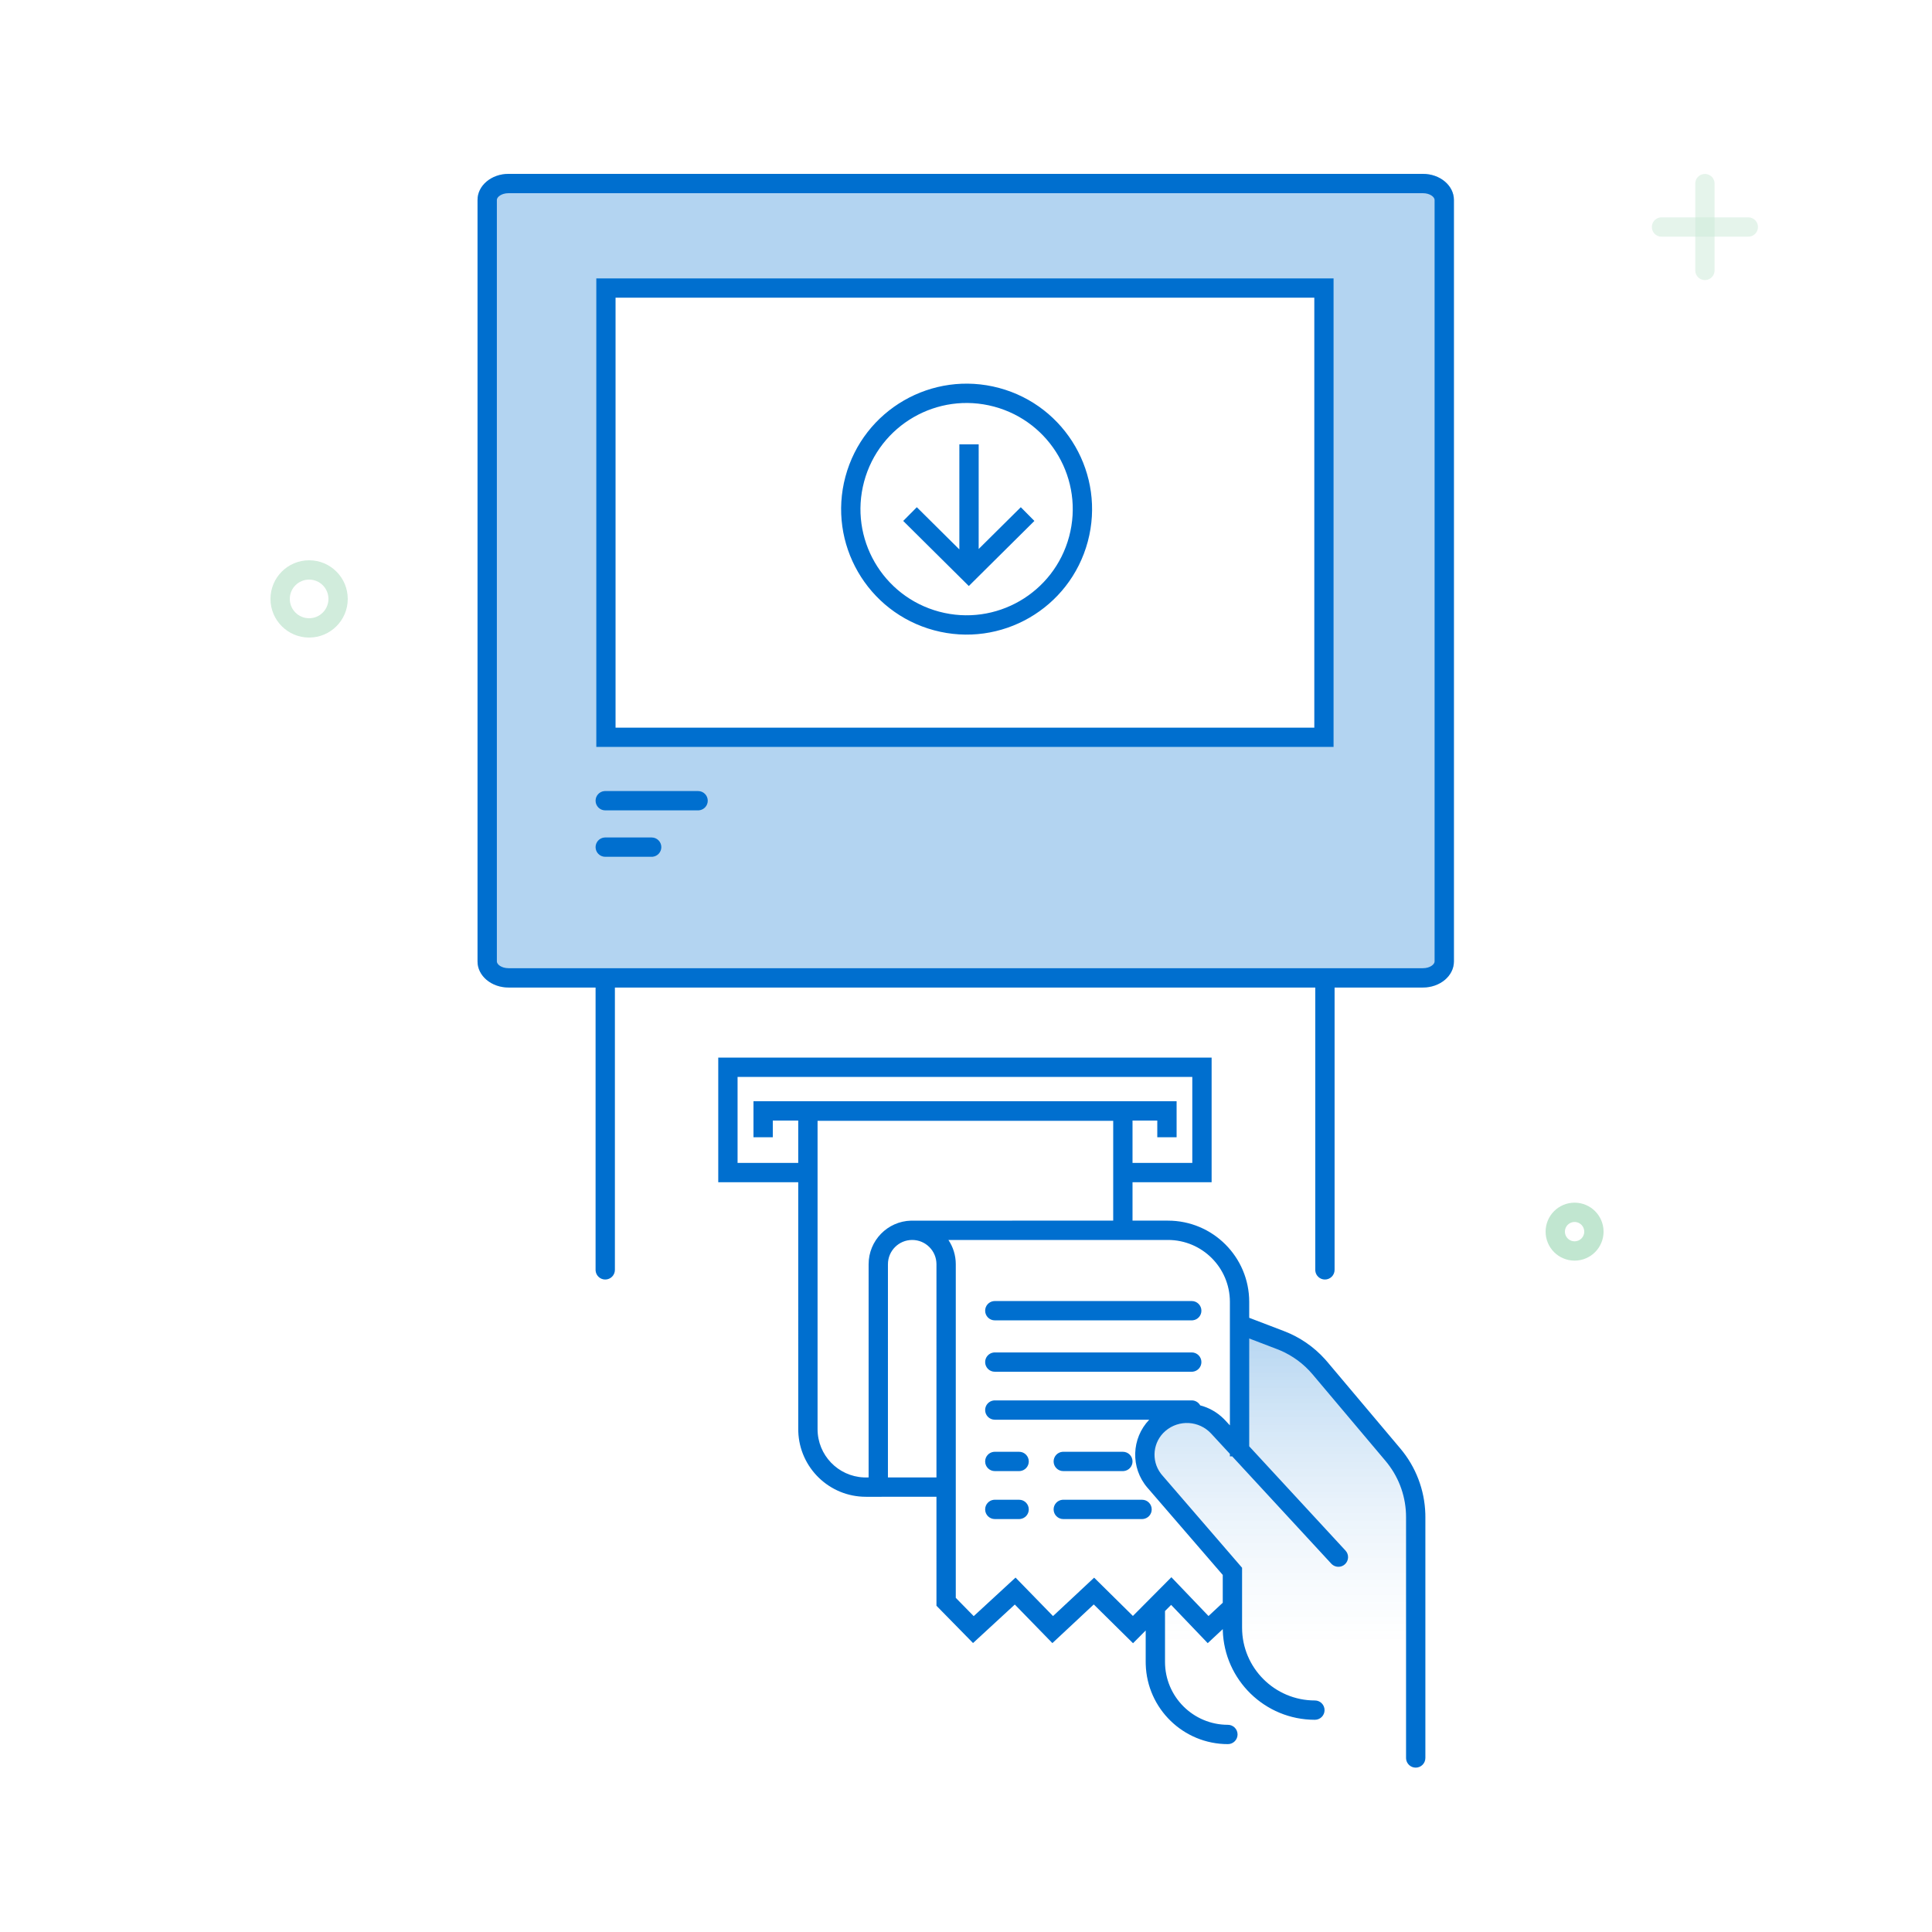 <svg width="200" height="200" viewBox="0 0 200 200" fill="none" xmlns="http://www.w3.org/2000/svg">
<rect width="200" height="200" fill="white"/>
<path d="M52.644 102.227C50.872 102.227 49.435 101.021 49.435 99.532V20.695C49.435 19.207 50.872 18 52.644 18H147.3C149.072 18 150.508 19.207 150.508 20.695V99.532C150.508 101.021 149.072 102.227 147.3 102.227C104.015 102.227 72.463 102.227 52.644 102.227Z" fill="#B3D4F1"/>
<path d="M138.056 28.814H61.722V77.329H138.056V28.814Z" fill="white"/>
<path d="M120.069 172.233V167.867L121.198 166.426L125.047 170.497L128.489 166.996V162.951L119.6 153.077C118.024 151.327 118.166 148.631 119.916 147.055C120.022 146.959 120.134 146.869 120.249 146.784C122.368 145.232 125.338 145.646 126.951 147.719L135.846 159.146L129.177 149.973L129.236 137.961L135.846 140.764L138.69 143.694C144.347 149.521 147.399 157.393 147.15 165.51L146.615 182.906L126.396 180.511C122.414 180.04 119.569 176.43 120.04 172.448C120.049 172.376 120.058 172.305 120.069 172.233Z" fill="url(#paint0_linear)" fill-opacity="0.3"/>
<path opacity="0.4" d="M163 129.5C164.105 129.5 165 128.605 165 127.5C165 126.395 164.105 125.5 163 125.5C161.895 125.5 161 126.395 161 127.5C161 128.605 161.895 129.5 163 129.5Z" stroke="#66C089" stroke-width="2"/>
<g opacity="0.5">
<path opacity="0.5" d="M172 23.5H180.983" stroke="#99D5B0" stroke-width="2" stroke-linecap="round"/>
<path opacity="0.5" d="M176.492 19.008V27.992" stroke="#99D5B0" stroke-width="2" stroke-linecap="round"/>
</g>
<path opacity="0.3" d="M32 65C33.657 65 35 63.657 35 62C35 60.343 33.657 59 32 59C30.343 59 29 60.343 29 62C29 63.657 30.343 65 32 65Z" stroke="#66C089" stroke-width="2"/>
<path d="M125.426 109.481V122.386L117.238 122.385V126.359L120.906 126.36C125.552 126.36 129.318 130.126 129.318 134.772L129.318 136.418L132.92 137.795C134.545 138.416 135.998 139.413 137.16 140.701L137.405 140.982L144.966 149.954C146.562 151.847 147.47 154.221 147.549 156.689L147.554 157.042V181.985C147.554 182.538 147.107 182.985 146.554 182.985C146.042 182.985 145.619 182.599 145.561 182.102L145.554 181.985V157.042C145.554 155.031 144.881 153.082 143.647 151.502L143.437 151.242L135.876 142.271C134.969 141.194 133.823 140.347 132.532 139.795L132.207 139.663L129.318 138.559V149.721L139.286 160.516C139.661 160.922 139.636 161.554 139.23 161.929C138.856 162.275 138.288 162.28 137.908 161.96L137.817 161.873L127.559 150.764L127.318 150.765L127.318 150.504L125.38 148.406C124.133 147.056 122.042 146.934 120.647 148.129C119.338 149.251 119.144 151.189 120.171 152.544L120.295 152.698L120.303 152.707L128.579 162.294V168.493C128.579 172.657 131.954 176.032 136.118 176.032C136.67 176.032 137.118 176.479 137.118 177.032C137.118 177.584 136.67 178.032 136.118 178.032C130.941 178.032 126.727 173.907 126.583 168.765L126.581 168.647L125.024 170.099L121.234 166.138L120.598 166.777L120.602 166.828V172.042C120.602 175.637 123.517 178.551 127.112 178.551C127.664 178.551 128.112 178.999 128.112 179.551C128.112 180.103 127.664 180.551 127.112 180.551C122.498 180.551 118.741 176.878 118.606 172.297L118.602 172.042L118.602 168.787L117.292 170.106L113.226 166.092L108.942 170.094L105.053 166.101L100.728 170.087L96.942 166.226L96.941 154.946L89.634 154.947C85.849 154.947 82.765 151.942 82.638 148.187L82.634 147.947L82.633 122.385L74.353 122.386V109.481H125.426ZM120.906 128.36H98.179C98.66 129.078 98.942 129.941 98.942 130.871V165.409L100.798 167.302L105.128 163.311L109.008 167.295L113.265 163.32L117.278 167.282L121.261 163.274L125.105 167.29L126.579 165.916L126.579 163.038L118.789 154.014L118.776 154C117.007 151.935 117.125 148.89 118.968 146.968L102.982 146.968C102.43 146.968 101.982 146.52 101.982 145.968C101.982 145.455 102.368 145.032 102.866 144.975L102.982 144.968H123.369C123.745 144.968 124.073 145.176 124.244 145.483C125.136 145.716 125.98 146.181 126.677 146.87L126.85 147.049L127.318 147.555L127.318 134.772C127.318 131.231 124.448 128.36 120.906 128.36ZM118.225 155.253C118.778 155.253 119.225 155.7 119.225 156.253C119.225 156.765 118.839 157.188 118.342 157.246L118.225 157.253H110.07C109.518 157.253 109.07 156.805 109.07 156.253C109.07 155.74 109.456 155.317 109.954 155.259L110.07 155.253H118.225ZM105.499 155.253C106.051 155.253 106.499 155.7 106.499 156.253C106.499 156.765 106.113 157.188 105.616 157.246L105.499 157.253H102.982C102.43 157.253 101.982 156.805 101.982 156.253C101.982 155.74 102.368 155.317 102.866 155.259L102.982 155.253H105.499ZM94.43 128.36C93.044 128.36 91.919 129.484 91.919 130.871L91.918 152.946H96.941L96.942 130.871C96.942 129.484 95.817 128.36 94.43 128.36ZM115.239 116.025H84.634V147.947C84.634 150.636 86.757 152.829 89.417 152.942L89.634 152.947L89.918 152.946L89.919 130.871C89.919 128.419 91.875 126.424 94.312 126.361L115.238 126.359L115.239 116.025ZM116.239 150.288C116.791 150.288 117.239 150.735 117.239 151.288C117.239 151.8 116.853 152.223 116.356 152.281L116.239 152.288H110.07C109.518 152.288 109.07 151.84 109.07 151.288C109.07 150.775 109.456 150.352 109.954 150.294L110.07 150.288H116.239ZM105.499 150.288C106.051 150.288 106.499 150.735 106.499 151.288C106.499 151.8 106.113 152.223 105.616 152.281L105.499 152.288H102.982C102.43 152.288 101.982 151.84 101.982 151.288C101.982 150.775 102.368 150.352 102.866 150.294L102.982 150.288H105.499ZM123.369 140.003C123.921 140.003 124.369 140.451 124.369 141.003C124.369 141.516 123.983 141.938 123.485 141.996L123.369 142.003H102.982C102.43 142.003 101.982 141.555 101.982 141.003C101.982 140.49 102.368 140.067 102.866 140.01L102.982 140.003H123.369ZM123.369 134.683C123.921 134.683 124.369 135.131 124.369 135.683C124.369 136.196 123.983 136.619 123.485 136.677L123.369 136.683H102.982C102.43 136.683 101.982 136.236 101.982 135.683C101.982 135.171 102.368 134.748 102.866 134.69L102.982 134.683H123.369ZM147.3 18C149.072 18 150.508 19.207 150.508 20.695V99.532C150.508 101.021 149.072 102.227 147.3 102.227L138.156 102.227V131.456C138.156 132.009 137.708 132.456 137.156 132.456C136.643 132.456 136.22 132.07 136.162 131.573L136.156 131.456V102.227H63.654L63.654 131.456C63.654 132.009 63.206 132.456 62.654 132.456C62.141 132.456 61.718 132.07 61.66 131.573L61.654 131.456L61.654 102.227L52.644 102.227C50.872 102.227 49.435 101.021 49.435 99.532V20.695C49.435 19.207 50.872 18 52.644 18H147.3ZM123.426 111.481H76.353V120.386L82.633 120.385V115.999L80 116V117.726H78V114H121.802V117.726H119.802V116L117.238 115.999V120.385L123.426 120.386V111.481ZM147.3 20H52.644C51.907 20 51.435 20.396 51.435 20.695V99.532C51.435 99.831 51.907 100.227 52.644 100.227H147.3C148.037 100.227 148.508 99.831 148.508 99.532V20.695C148.508 20.396 148.037 20 147.3 20ZM67.46 86.695C68.013 86.695 68.46 87.143 68.46 87.695C68.46 88.208 68.074 88.631 67.577 88.689L67.46 88.695H62.654C62.101 88.695 61.654 88.248 61.654 87.695C61.654 87.183 62.04 86.76 62.537 86.702L62.654 86.695H67.46ZM72.267 81.889C72.819 81.889 73.267 82.337 73.267 82.889C73.267 83.402 72.881 83.824 72.383 83.882L72.267 83.889H62.654C62.101 83.889 61.654 83.441 61.654 82.889C61.654 82.376 62.04 81.953 62.537 81.895L62.654 81.889H72.267ZM138.057 28.815V77.33H61.722V28.815H138.057ZM136.057 30.815H63.722V75.33H136.057V30.815ZM103.424 40.161C110.352 42.017 114.463 49.139 112.607 56.066C110.75 62.994 103.629 67.106 96.701 65.249C89.773 63.393 85.662 56.272 87.518 49.344C89.375 42.416 96.496 38.305 103.424 40.161ZM89.45 49.862C87.88 55.723 91.358 61.747 97.219 63.318C103.08 64.888 109.104 61.41 110.675 55.549C112.245 49.688 108.767 43.663 102.906 42.093C97.045 40.523 91.021 44.001 89.45 49.862ZM101.313 46L101.312 56.832L105.673 52.507L107.081 53.927L100.291 60.664L93.5 53.927L94.909 52.507L99.312 56.876L99.313 46H101.313Z" fill="#006FCF"/>
<defs>
<linearGradient id="paint0_linear" x1="118.505" y1="137.961" x2="118.505" y2="182.906" gradientUnits="userSpaceOnUse">
<stop stop-color="#006FCF" stop-opacity="0.954"/>
<stop offset="0.721" stop-color="white" stop-opacity="0.4"/>
<stop offset="0.853" stop-color="white" stop-opacity="0.01"/>
<stop offset="1" stop-color="white" stop-opacity="0.01"/>
</linearGradient>
</defs>
</svg>
